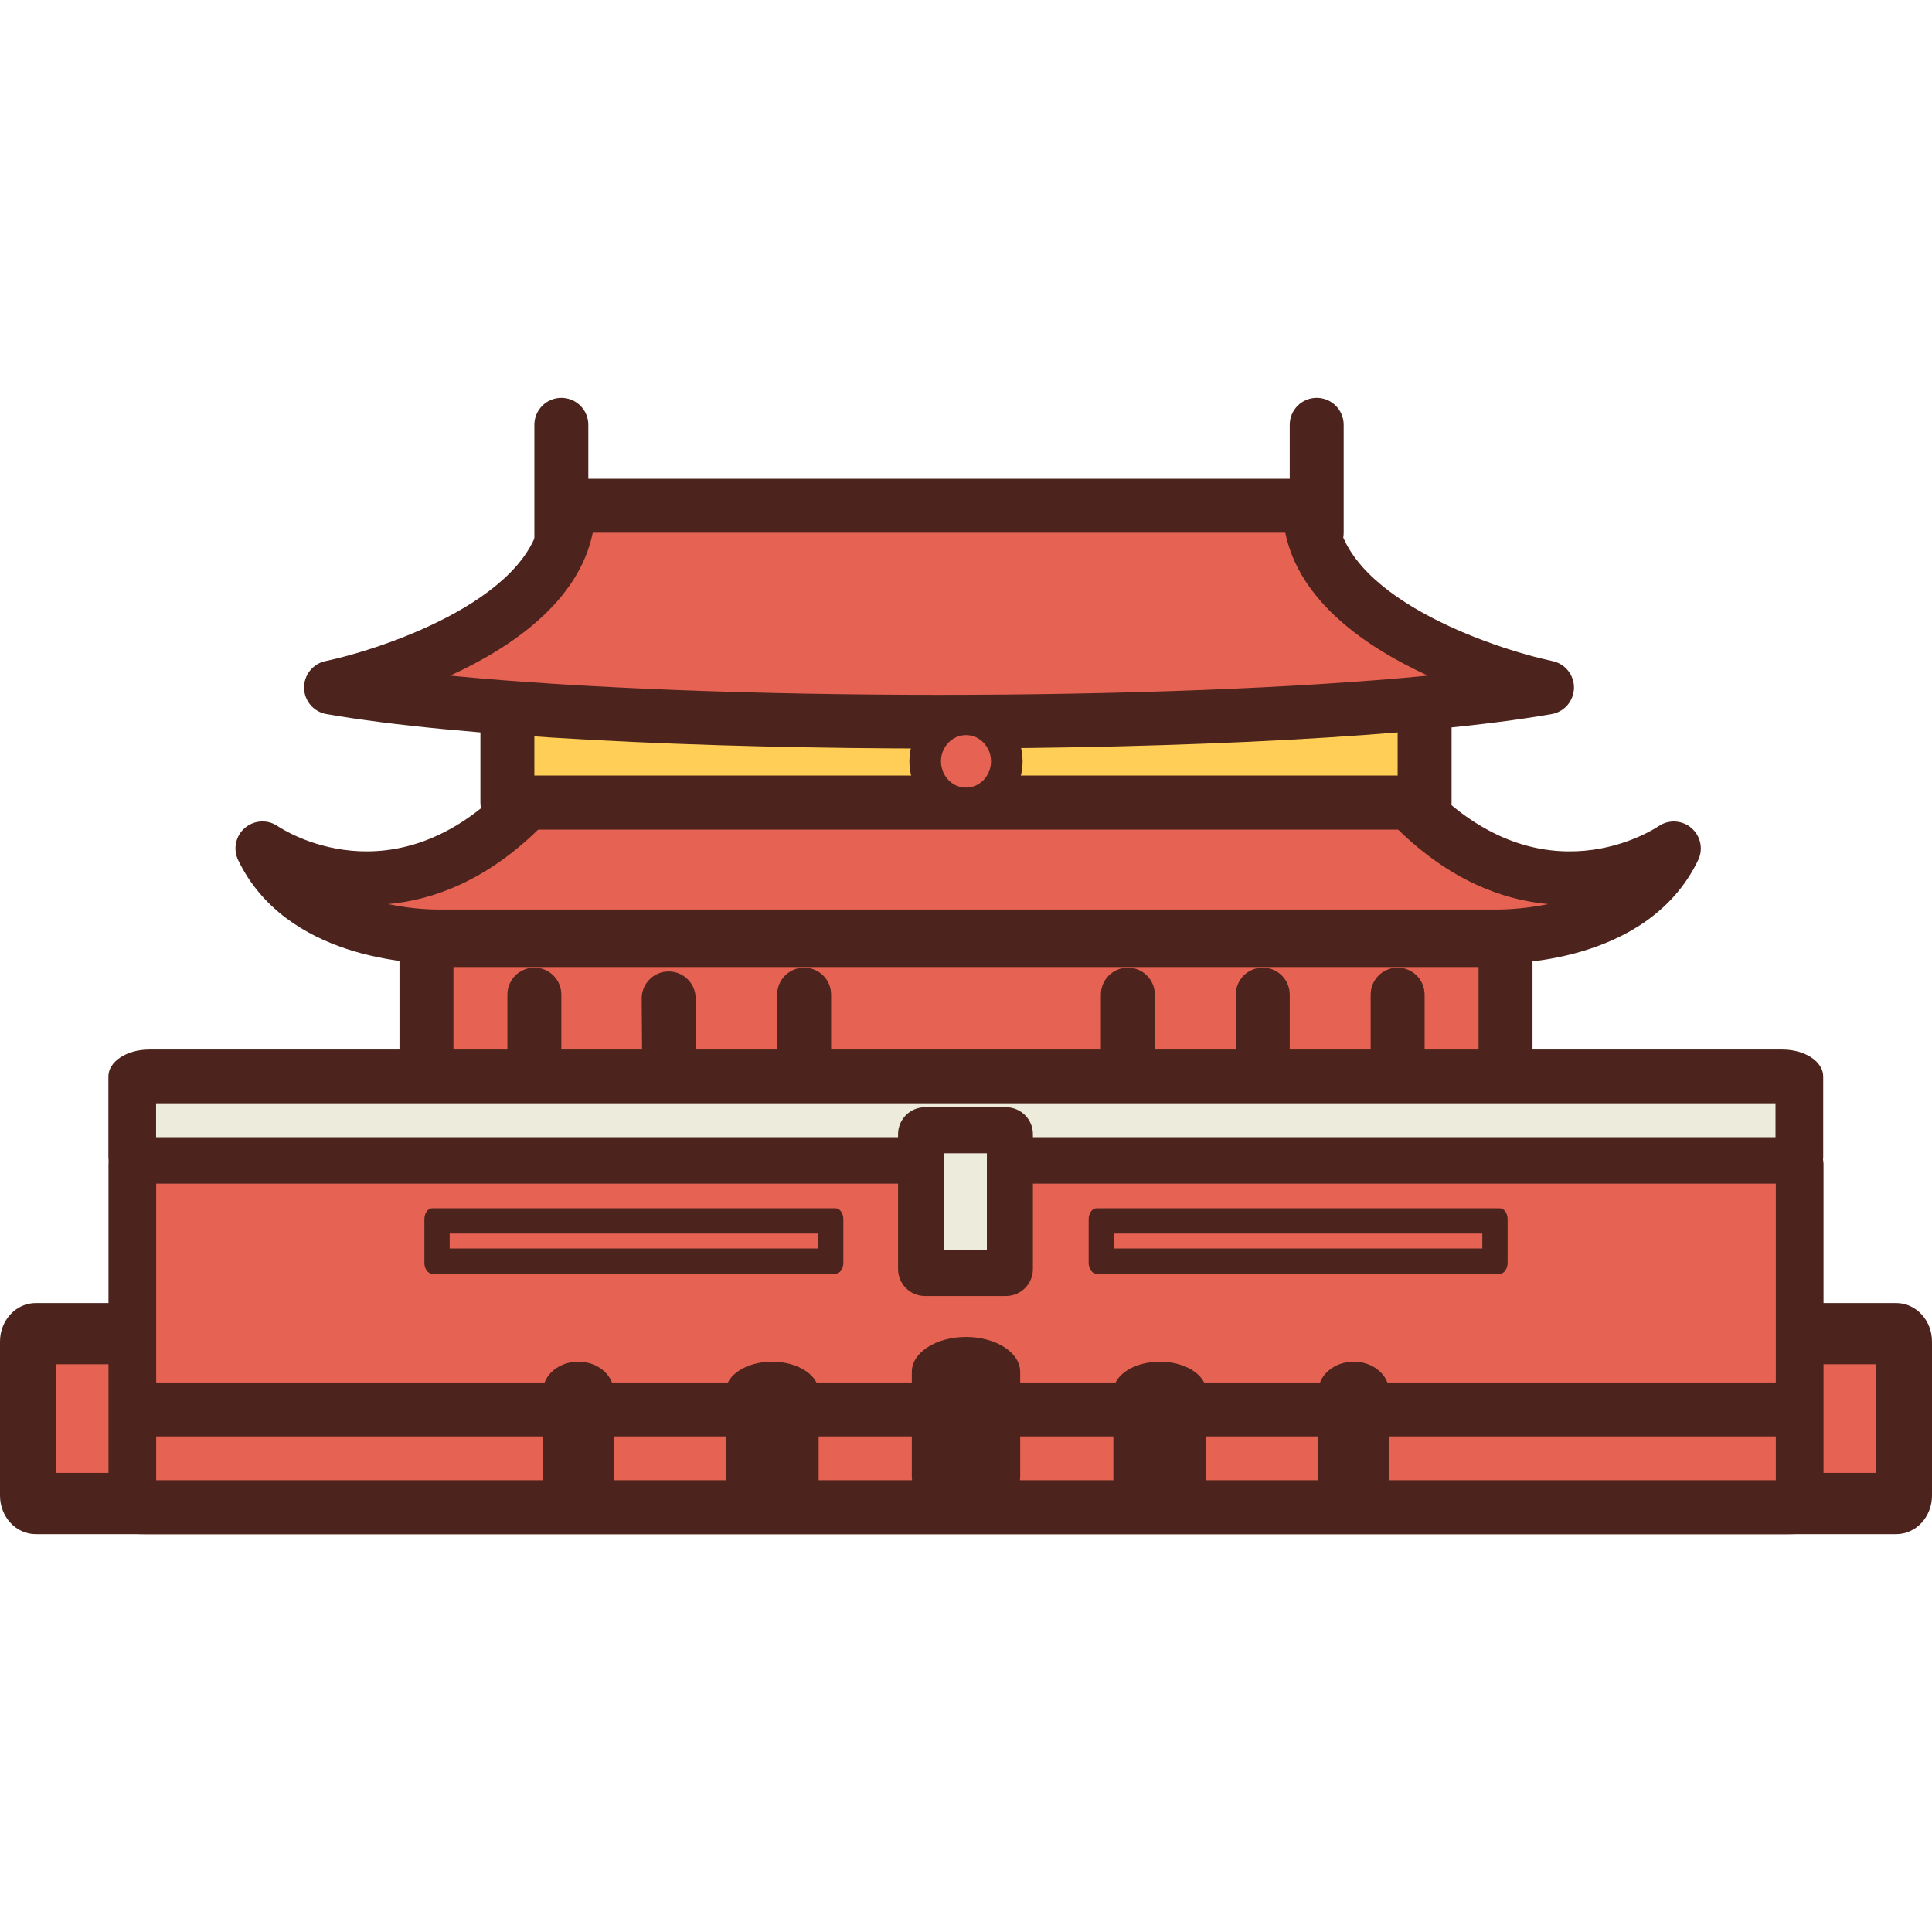 <?xml version="1.0" encoding="UTF-8" standalone="no"?>
<svg
   xmlns:dc="http://purl.org/dc/elements/1.1/"
   xmlns:cc="http://creativecommons.org/ns#"
   xmlns:rdf="http://www.w3.org/1999/02/22-rdf-syntax-ns#"
   xmlns:svg="http://www.w3.org/2000/svg"
   xmlns="http://www.w3.org/2000/svg"
   xmlns:sodipodi="http://sodipodi.sourceforge.net/DTD/sodipodi-0.dtd"
   xmlns:inkscape="http://www.inkscape.org/namespaces/inkscape"
   id="beijing"
   enable-background="new 0 0 300 300"
   height="512"
   viewBox="0 0 300 300"
   width="512"
   version="1.1"
   sodipodi:docname="tiananmen.svg"
   inkscape:version="1.0 (4035a4fb49, 2020-05-01)">
  <defs
     id="defs79" />
  <sodipodi:namedview
     inkscape:document-rotation="0"
     pagecolor="#ffffff"
     bordercolor="#666666"
     borderopacity="1"
     objecttolerance="10"
     gridtolerance="10"
     guidetolerance="10"
     inkscape:pageopacity="0"
     inkscape:pageshadow="2"
     inkscape:window-width="1920"
     inkscape:window-height="986"
     id="namedview77"
     showgrid="false"
     inkscape:zoom="1.5976563"
     inkscape:cx="160.72234"
     inkscape:cy="222.54485"
     inkscape:window-x="-11"
     inkscape:window-y="-11"
     inkscape:window-maximized="1"
     inkscape:current-layer="beijing" />
  <path
     style="stroke-width:0.754"
     id="path10-8"
     fill="#e66353"
     d="M 6.91,209.688 H 294.156 v 21.426 H 6.91 Z" />
  <path
     d="m 204.457,86.911 c -2.313,0 -4.189,-1.876 -4.189,-4.189 V 65.966 c 0,-2.313 1.876,-4.189 4.189,-4.189 2.313,0 4.189,1.876 4.189,4.189 v 16.756 c 0,2.313 -1.876,4.189 -4.189,4.189 z"
     fill="#4c241d"
     id="path4"
     style="stroke-width:1.047" />
  <path
     d="m 87.165,91.1 c -2.313,0 -4.189,-1.876 -4.189,-4.189 V 65.966 c 0,-2.313 1.876,-4.189 4.189,-4.189 2.313,0 4.189,1.876 4.189,4.189 v 20.945 c 0,2.313 -1.876,4.189 -4.189,4.189 z"
     fill="#4c241d"
     id="path6"
     style="stroke-width:1.047" />
  <path
     d="M 294.444,238.223 H 5.556 c -3.068,0 -5.556,-2.678 -5.556,-5.981 V 208.316 c 0,-3.303 2.487,-5.981 5.556,-5.981 H 294.444 c 3.068,0 5.556,2.678 5.556,5.981 v 23.925 c 0,3.303 -2.487,5.981 -5.556,5.981 z M 8.657,228.714 H 291.343 v -16.872 H 8.657 Z"
     fill="#4c241d"
     id="path16"
     style="stroke-width:1.441"
     sodipodi:nodetypes="sssssssssccccc" />
  <path
     d="M 66.22,145.968 H 233.78 v 41.479 H 66.22 Z"
     fill="#e66353"
     id="path30"
     style="stroke-width:1.047" />
  <path
     d="M 233.78,191.636 H 66.22 c -2.313,0 -4.189,-1.876 -4.189,-4.189 v -41.478 c 0,-2.313 1.876,-4.189 4.189,-4.189 H 233.78 c 2.313,0 4.189,1.876 4.189,4.189 v 41.478 c 0,2.313 -1.876,4.189 -4.189,4.189 z M 70.409,183.258 H 229.591 V 150.158 H 70.409 Z"
     fill="#4c241d"
     id="path32"
     style="stroke-width:1.047" />
  <path
     d="M 57.842,170.691 H 133.244 v 16.756 H 57.842 Z"
     fill="#edebdc"
     id="path34"
     style="stroke-width:1.047" />
  <path
     d="M 133.244,191.636 H 57.842 c -2.313,0 -4.189,-1.876 -4.189,-4.189 v -16.756 c 0,-2.313 1.876,-4.189 4.189,-4.189 H 133.244 c 2.313,0 4.189,1.876 4.189,4.189 v 16.756 c 0,2.313 -1.876,4.189 -4.189,4.189 z m -71.213,-8.378 h 67.024 v -8.378 H 62.031 Z"
     fill="#4c241d"
     id="path36"
     style="stroke-width:1.047" />
  <path
     d="m 166.756,170.691 h 75.402 v 16.756 h -75.402 z"
     fill="#edebdc"
     id="path38"
     style="stroke-width:1.047" />
  <path
     d="m 242.158,191.636 h -75.402 c -2.313,0 -4.189,-1.876 -4.189,-4.189 v -16.756 c 0,-2.313 1.876,-4.189 4.189,-4.189 h 75.402 c 2.313,0 4.189,1.876 4.189,4.189 v 16.756 c 0,2.313 -1.876,4.189 -4.189,4.189 z m -71.213,-8.378 h 67.024 v -8.378 h -67.024 z"
     fill="#4c241d"
     id="path40"
     style="stroke-width:1.047" />
  <path
     d="M 218.821,124.612 H 81.845 C 61.299,145.999 40.752,131.741 40.752,131.741 c 6.849,14.257 27.395,13.676 27.395,13.676 H 232.518 c 0,0 20.546,0.581 27.395,-13.676 0.001,0 -20.545,14.258 -41.092,-7.129 z"
     fill="#ffce56"
     id="path46"
     style="fill:#e66353;fill-opacity:1;stroke-width:1.047" />
  <path
     d="m 67.681,149.613 c -3.382,0 -23.316,-0.677 -30.703,-16.059 -0.824,-1.714 -0.389,-3.768 1.058,-5.003 1.448,-1.232 3.549,-1.331 5.107,-0.253 0.706,0.483 17.969,11.849 35.682,-6.588 0.79,-0.822 1.882,-1.287 3.021,-1.287 H 218.823 c 1.139,0 2.232,0.464 3.021,1.287 17.713,18.445 34.973,7.071 35.701,6.578 1.569,-1.068 3.659,-0.947 5.095,0.284 1.436,1.236 1.871,3.275 1.051,4.983 -7.934,16.52 -30.329,16.081 -31.291,16.05 l -164.254,0.002 c -0.058,0.002 -0.217,0.006 -0.466,0.006 z m -7.433,-9.223 c 4.299,0.897 7.701,0.833 7.79,0.841 l 164.48,-0.002 c 0.12,-0.008 3.573,0.055 7.885,-0.841 -7.093,-0.648 -15.228,-3.684 -23.325,-11.587 H 83.59 c -8.102,7.908 -16.245,10.941 -23.342,11.589 z"
     fill="#4c241d"
     id="path48"
     style="stroke-width:1.047" />
  <path
     d="M 78.787,103.667 H 221.213 v 20.945 H 78.787 Z"
     fill="#9dc1e4"
     id="path50"
     style="fill:#ffce56;fill-opacity:1;stroke-width:1.047" />
  <path
     d="M 221.213,128.801 H 78.787 c -2.313,0 -4.189,-1.876 -4.189,-4.189 v -20.945 c 0,-2.313 1.876,-4.189 4.189,-4.189 H 221.213 c 2.313,0 4.189,1.876 4.189,4.189 v 20.945 c 0,2.313 -1.876,4.189 -4.189,4.189 z M 82.976,120.423 H 217.024 V 107.856 H 82.976 Z"
     fill="#4c241d"
     id="path52"
     style="stroke-width:1.047" />
  <path
     d="M 203.345,78.533 H 88.277 c 0,20.466 -36.875,28.22 -36.875,28.22 40.46,7.055 148.355,7.055 188.816,0 0.001,0 -36.874,-7.754 -36.874,-28.22 z"
     fill="#ffce56"
     id="path54"
     style="fill:#e66353;fill-opacity:1;stroke-width:1.047" />
  <path
     style="fill:#4c241d;stroke-width:1.047"
     id="path56"
     d="m 145.811,116.228 c -37.339,0 -74.68,-1.781 -95.128,-5.346 -1.978,-0.346 -3.43,-2.045 -3.467,-4.052 -0.037,-2.009 1.358,-3.76 3.322,-4.174 9.333,-1.976 33.551,-10.159 33.551,-24.121 0,-2.313 1.876,-4.189 4.189,-4.189 H 203.344 c 2.313,0 4.189,1.876 4.189,4.189 0,13.962 24.218,22.145 33.551,24.121 1.964,0.415 3.359,2.166 3.322,4.174 -0.037,2.007 -1.489,3.706 -3.467,4.052 -20.447,3.565 -57.788,5.346 -95.127,5.346 z M 69.898,104.913 c 41.166,3.976 110.661,3.976 151.827,0 -9.603,-4.406 -19.957,-11.52 -22.147,-22.19 H 92.045 C 89.854,93.393 79.501,100.507 69.898,104.913 Z" />
  <path
     style="fill:#4c241d;stroke-width:1.047"
     id="path58"
     d="m 82.976,171.199 c -2.313,0 -4.189,-1.876 -4.189,-4.189 v -12.567 c 0,-2.313 1.876,-4.189 4.189,-4.189 2.313,0 4.189,1.876 4.189,4.189 v 12.567 c 0,2.313 -1.876,4.189 -4.189,4.189 z" />
  <path
     style="fill:#4c241d;stroke-width:1.047"
     id="path60"
     d="m 103.921,171.199 c -2.299,0 -4.17,-1.855 -4.189,-4.159 l -0.09,-11.976 c -0.017,-2.313 1.845,-4.202 4.159,-4.219 h 0.03 c 2.299,0 4.17,1.855 4.189,4.159 l 0.09,11.976 c 0.017,2.313 -1.845,4.202 -4.159,4.219 -0.009,0 -0.02,0 -0.03,0 z" />
  <path
     style="fill:#4c241d;stroke-width:1.047"
     id="path62"
     d="m 196.079,171.199 c -2.313,0 -4.189,-1.876 -4.189,-4.189 v -12.567 c 0,-2.313 1.876,-4.189 4.189,-4.189 2.313,0 4.189,1.876 4.189,4.189 v 12.567 c 0,2.313 -1.876,4.189 -4.189,4.189 z" />
  <path
     style="fill:#4c241d;stroke-width:1.047"
     id="path64"
     d="m 217.024,171.199 c -2.313,0 -4.189,-1.876 -4.189,-4.189 v -12.567 c 0,-2.313 1.876,-4.189 4.189,-4.189 2.313,0 4.189,1.876 4.189,4.189 v 12.567 c 0,2.313 -1.876,4.189 -4.189,4.189 z" />
  <path
     style="fill:#4c241d;stroke-width:1.047"
     id="path66"
     d="m 124.866,171.199 c -2.313,0 -4.189,-1.876 -4.189,-4.189 v -12.567 c 0,-2.313 1.876,-4.189 4.189,-4.189 2.313,0 4.189,1.876 4.189,4.189 v 12.567 c 0,2.313 -1.876,4.189 -4.189,4.189 z" />
  <path
     style="fill:#4c241d;stroke-width:1.047"
     id="path68"
     d="m 175.134,171.199 c -2.313,0 -4.189,-1.876 -4.189,-4.189 v -12.567 c 0,-2.313 1.876,-4.189 4.189,-4.189 2.313,0 4.189,1.876 4.189,4.189 v 12.567 c 0,2.313 -1.876,4.189 -4.189,4.189 z" />
  <ellipse
     style="fill:#e66353;fill-opacity:1;fill-rule:nonzero;stroke:#4c241d;stroke-width:4.909;stroke-linecap:round;stroke-linejoin:round;stroke-miterlimit:4;stroke-dasharray:none;stroke-opacity:1;paint-order:markers fill stroke"
     id="path906"
     cx="150"
     cy="118.221"
     rx="6.337"
     ry="6.529" />
  <g
     id="g982"
     transform="matrix(1.585,0,0,1.047,-105.511,-29.873)">
    <path
       id="path42"
       fill="#9dc1e4"
       d="M 79.505,188.334 H 242.043 v 13.556 H 79.505 Z"
       style="fill:#edebdc;fill-opacity:1;stroke-width:1.071" />
    <path
       id="path44"
       fill="#4c241d"
       d="M 241.186,204.187 H 81.186 c -2.209,0 -4,-1.791 -4,-4 v -12 c 0,-2.209 1.791,-4 4,-4 H 241.186 c 2.209,0 4,1.791 4,4 v 12 c 0,2.209 -1.791,4 -4,4 z M 81.86,198.53 H 240.512 v -6.37 H 81.86 Z"
       sodipodi:nodetypes="sssssssssccccc" />
  </g>
  <path
     d="M 22.366,183.766 H 277.634 v 54.457 H 22.366 Z"
     fill="#e66353"
     id="path10"
     style="stroke-width:1.134" />
  <path
     d="M 278.224,238.223 H 21.776 c -2.724,0 -4.932,-1.876 -4.932,-4.189 v -53.257 c 0,-2.313 2.208,-4.189 4.932,-4.189 H 278.224 c 2.724,0 4.932,1.876 4.932,4.189 v 53.257 c 0,2.313 -2.208,4.189 -4.932,4.189 z M 24.253,229.845 H 275.747 l 2e-4,-46.079 H 24.253 Z"
     fill="#4c241d"
     id="path12"
     style="stroke-width:1.136"
     sodipodi:nodetypes="sssssssssccccc" />
  <path
     d="M 277.538,223.049 H 23.483 c -2.372,0 -1.841,-1.876 -1.841,-4.189 0,-2.313 -0.531,-4.189 1.841,-4.189 H 277.538 c 2.372,0 1.841,1.876 1.841,4.189 0,2.313 0.531,4.189 -1.841,4.189 z"
     fill="#4c241d"
     id="path8"
     style="stroke-width:1.061"
     sodipodi:nodetypes="sssssss" />
  <g
     id="g1001"
     transform="matrix(1.047,0,0,1.047,-184.321,51.125)">
    <path
       id="path72"
       fill="#edebdc"
       d="m 313.237,119.381 h 12 v 20 h -12 z" />
    <path
       id="path74"
       fill="#4c241d"
       d="m 325.237,143.381 h -12 c -2.209,0 -4,-1.791 -4,-4 v -20 c 0,-2.209 1.791,-4 4,-4 h 12 c 2.209,0 4,1.791 4,4 v 20 c 0,2.209 -1.791,4 -4,4 z m -9.172,-6.828 h 6.344 v -14.344 h -6.344 z"
       sodipodi:nodetypes="sssssssssccccc" />
  </g>
  <path
     sodipodi:nodetypes="sssssssssccccc"
     style="stroke-width:0.357"
     id="path16-8-9-6"
     fill="#4c241d"
     d="M 129.748,197.782 H 67.102 c -0.665,0 -1.205,-0.758 -1.205,-1.693 v -6.77 c 0,-0.935 0.539,-1.692 1.205,-1.692 h 62.646 c 0.665,0 1.205,0.758 1.205,1.692 v 6.77 c 0,0.935 -0.539,1.693 -1.205,1.693 z M 69.826,193.864 h 57.198 v -2.32 H 69.826 Z" />
  <path
     d="m 232.898,197.782 h -62.646 c -0.665,0 -1.205,-0.758 -1.205,-1.693 v -6.77 c 0,-0.935 0.539,-1.692 1.205,-1.692 h 62.646 c 0.665,0 1.205,0.758 1.205,1.692 v 6.77 c 0,0.935 -0.539,1.693 -1.205,1.693 z M 172.976,193.864 H 230.174 v -2.32 h -57.198 z"
     fill="#4c241d"
     id="path16-8-9-6-2"
     style="stroke-width:0.357"
     sodipodi:nodetypes="sssssssssccccc" />
  <path
     id="path66-8-0"
     d="m 150,234.693 c -4.647,0 -8.414,-2.426 -8.414,-5.418 v -16.254 c 0,-2.992 3.767,-5.418 8.414,-5.418 4.647,0 8.414,2.426 8.414,5.418 v 16.254 c 0,2.992 -3.767,5.418 -8.414,5.418 z"
     style="fill:#4c241d;stroke-width:1.688" />
  <path
     style="fill:#4c241d;stroke-width:1.448"
     d="m 180.102,234.693 c -3.986,0 -7.218,-2.082 -7.218,-4.65 v -13.95 c 0,-2.568 3.232,-4.65 7.218,-4.65 3.986,0 7.218,2.082 7.218,4.65 v 13.95 c 0,2.568 -3.232,4.65 -7.218,4.65 z"
     id="path66-8-0-7" />
  <path
     id="path66-8-0-7-6"
     d="m 119.898,234.693 c -3.986,0 -7.218,-2.082 -7.218,-4.65 v -13.95 c 0,-2.568 3.232,-4.65 7.218,-4.65 3.986,0 7.219,2.082 7.219,4.65 v 13.95 c 0,2.568 -3.232,4.65 -7.219,4.65 z"
     style="fill:#4c241d;stroke-width:1.448" />
  <path
     style="fill:#4c241d;stroke-width:1.263"
     d="m 89.796,234.693 c -3.032,0 -5.49,-2.082 -5.49,-4.65 v -13.95 c 0,-2.568 2.458,-4.65 5.49,-4.65 3.032,0 5.49,2.082 5.49,4.65 v 13.95 c 0,2.568 -2.458,4.65 -5.49,4.65 z"
     id="path66-8-0-7-6-2" />
  <path
     id="path66-8-0-7-6-2-4"
     d="m 210.204,234.693 c -3.032,0 -5.49,-2.082 -5.49,-4.65 v -13.95 c 0,-2.568 2.458,-4.65 5.49,-4.65 3.032,0 5.49,2.082 5.49,4.65 v 13.95 c 0,2.568 -2.458,4.65 -5.49,4.65 z"
     style="fill:#4c241d;stroke-width:1.263" />
</svg>
